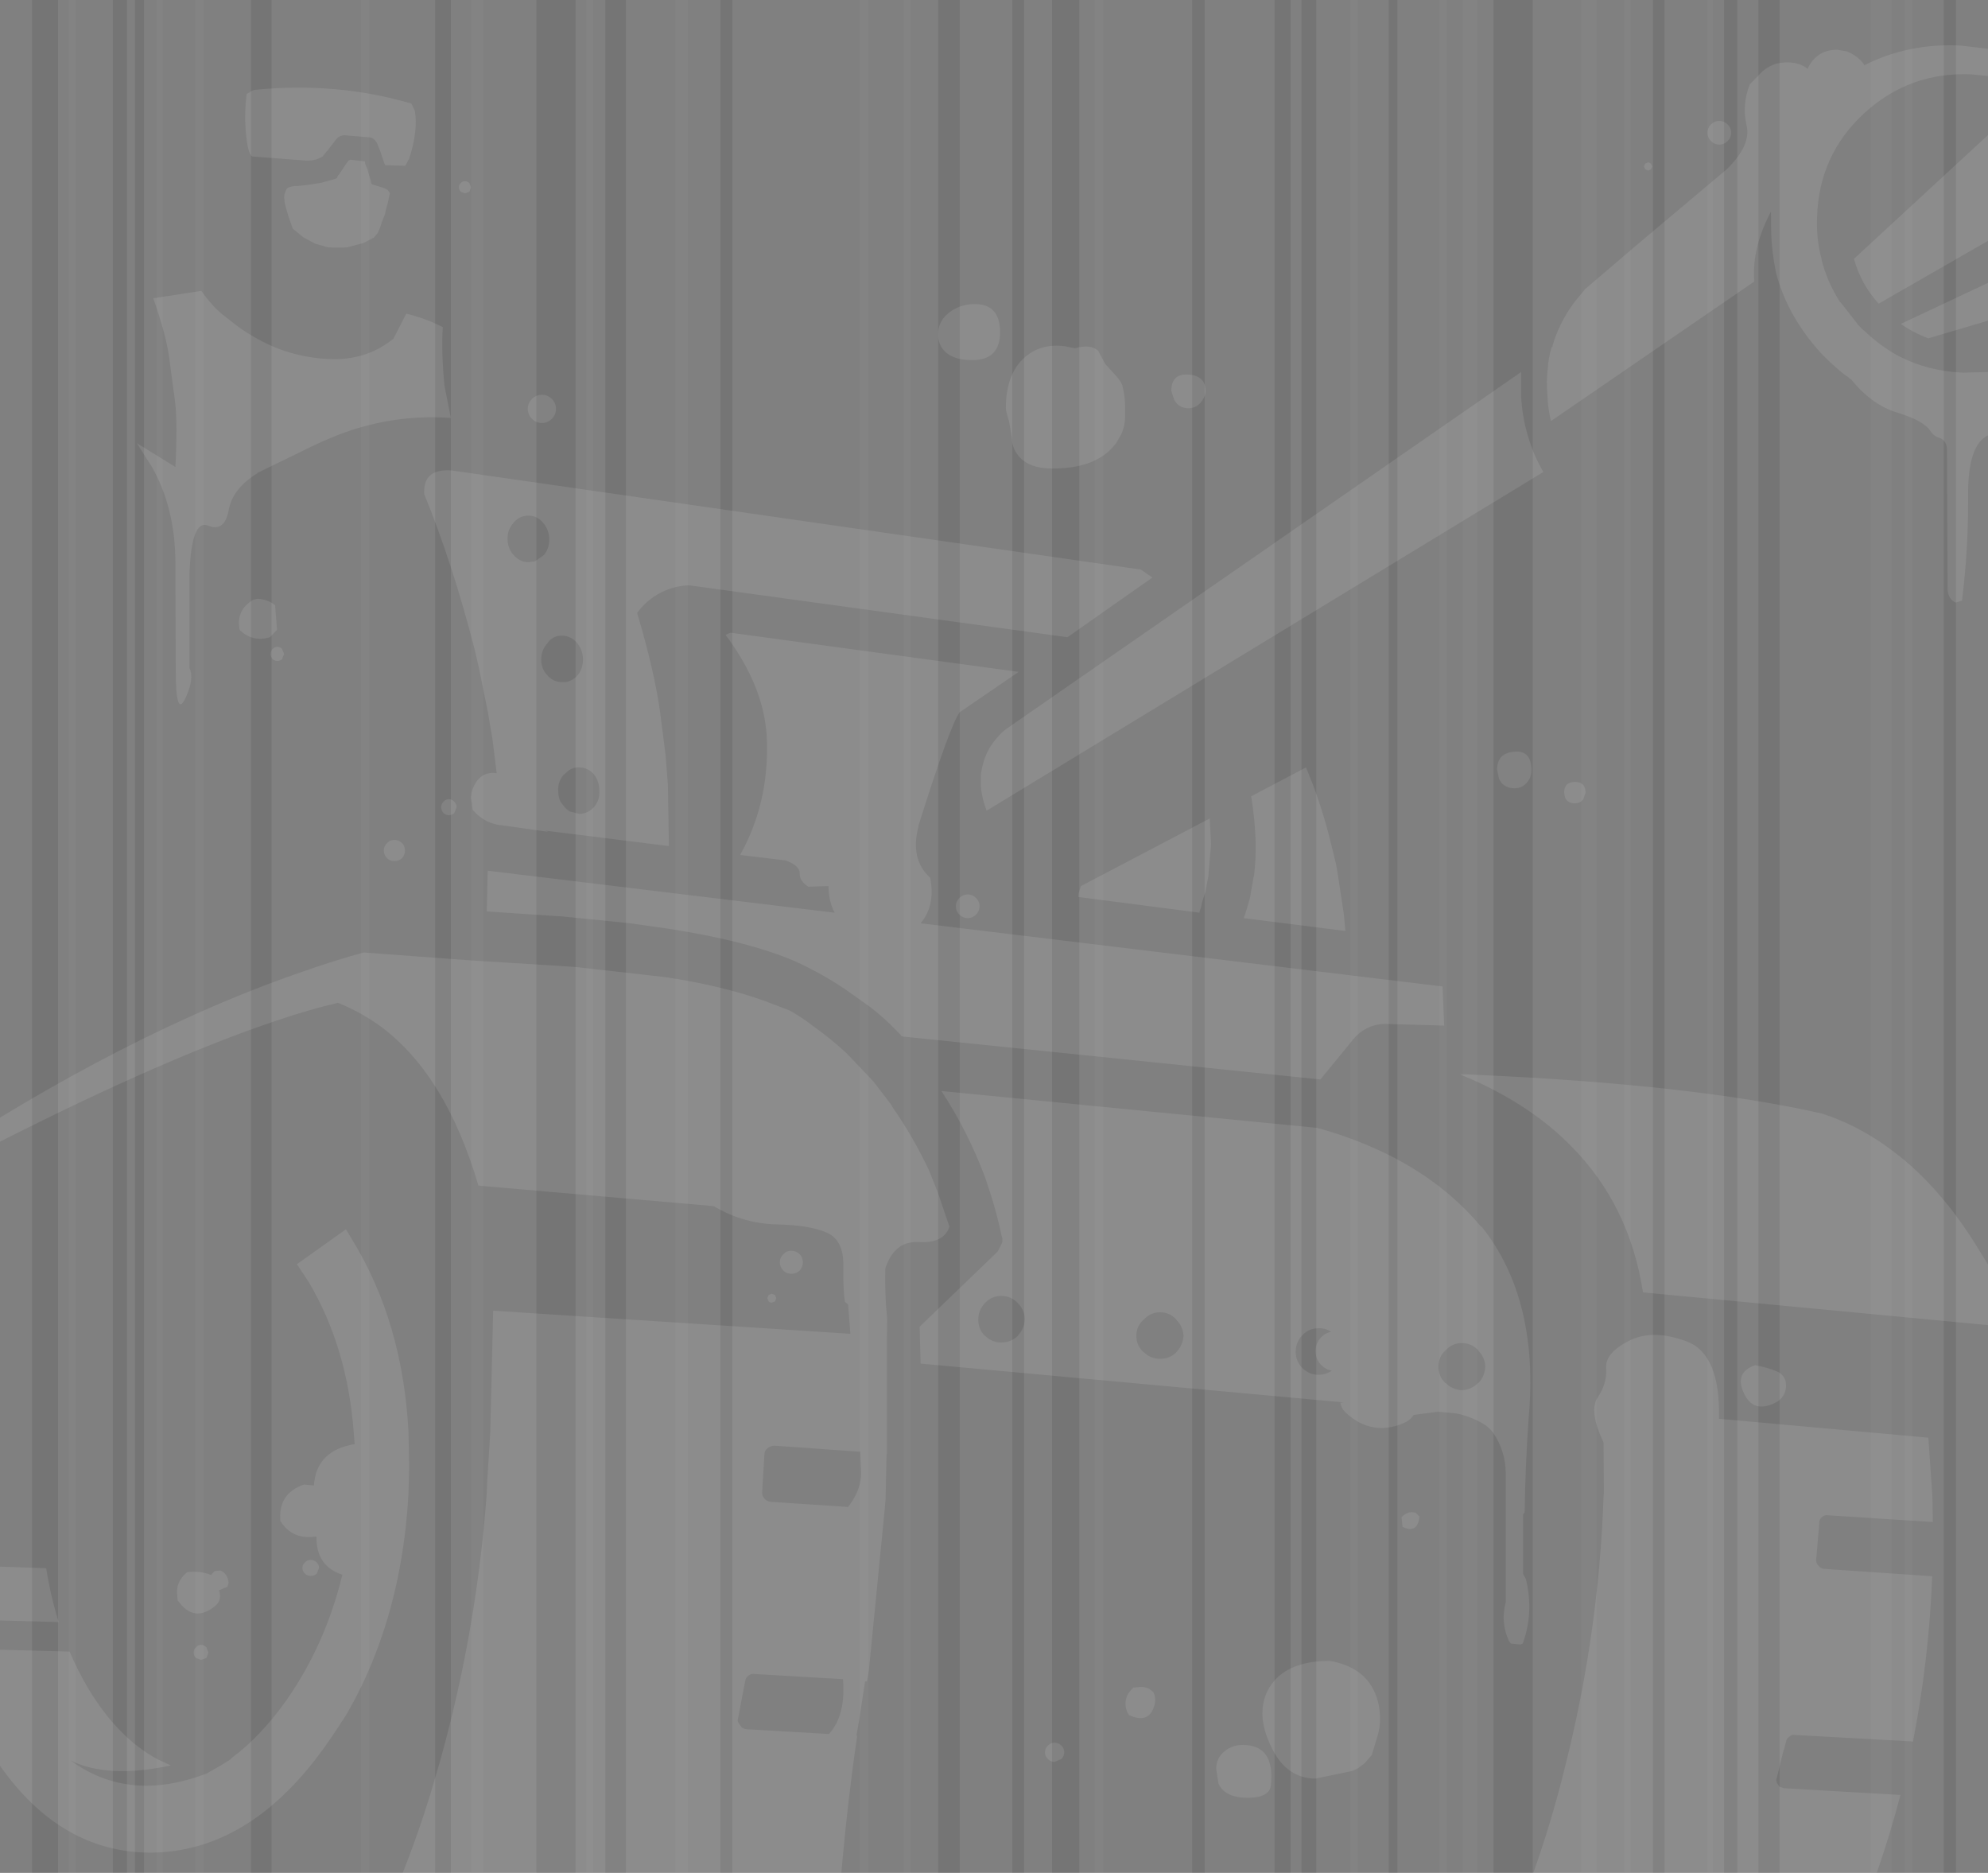 <?xml version="1.0" encoding="UTF-8" standalone="no"?>
<svg xmlns:xlink="http://www.w3.org/1999/xlink" height="292.0px" width="310.0px" xmlns="http://www.w3.org/2000/svg">
  <rect width="100%" height="100%" fill="#808080" stroke="none"/>
  <g transform="matrix(1.0, 0.0, 0.0, 1.0, 0.0, 0.0)">
    <path d="M39.15 0.0 L42.35 0.0 42.35 292.0 39.15 292.0 39.15 0.0 M5.0 0.0 L9.05 0.0 9.05 292.0 5.0 292.0 5.0 0.0 M17.6 0.0 L19.8 0.0 19.8 292.0 17.6 292.0 17.6 0.0 M21.05 0.0 L22.45 0.0 22.45 292.0 21.05 292.0 21.05 0.0 M67.85 0.0 L70.3 0.0 70.3 292.0 67.85 292.0 67.85 0.0 M83.65 0.0 L89.75 0.0 89.75 292.0 83.65 292.0 83.65 0.0 M94.4 0.0 L97.6 0.0 97.6 292.0 94.4 292.0 94.4 0.0 M112.35 0.0 L114.2 0.0 114.2 292.0 112.35 292.0 112.35 0.0 M146.3 0.0 L149.65 0.0 149.65 292.0 146.3 292.0 146.3 0.0 M157.85 0.0 L159.7 0.0 159.7 292.0 157.85 292.0 157.85 0.0 M164.05 0.0 L168.3 0.0 168.3 292.0 164.05 292.0 164.05 0.0 M185.9 0.0 L187.85 0.0 187.85 292.0 185.9 292.0 185.9 0.0 M198.75 0.0 L201.25 0.0 201.25 292.0 198.75 292.0 198.75 0.0 M202.95 0.0 L205.25 0.0 205.25 292.0 202.95 292.0 202.95 0.0 M216.55 0.0 L217.9 0.0 217.9 292.0 216.55 292.0 216.55 0.0 M232.9 0.0 L239.0 0.0 239.0 292.0 232.9 292.0 232.9 0.0 M257.75 0.0 L259.55 0.0 259.55 292.0 257.75 292.0 257.75 0.0 M268.85 0.0 L270.9 0.0 270.9 292.0 268.85 292.0 268.85 0.0 M274.2 0.0 L277.5 0.0 277.5 292.0 274.2 292.0 274.2 0.0 M303.1 0.0 L305.0 0.0 305.0 292.0 303.1 292.0 303.1 0.0" fill="#000000" fill-opacity="0.086" fill-rule="evenodd" stroke="none"/>
    <path d="M10.75 0.0 L11.85 0.0 11.85 292.0 10.75 292.0 10.75 0.0 M24.4 0.0 L25.4 0.0 25.4 292.0 24.4 292.0 24.4 0.0 M30.45 0.0 L31.75 0.0 31.75 292.0 30.45 292.0 30.45 0.0 M56.3 0.0 L57.6 0.0 57.6 292.0 56.3 292.0 56.3 0.0 M73.5 0.0 L75.35 0.0 75.35 292.0 73.5 292.0 73.5 0.0 M91.4 0.0 L92.5 0.0 92.5 292.0 91.4 292.0 91.4 0.0 M105.3 0.0 L107.25 0.0 107.25 292.0 105.3 292.0 105.3 0.0 M134.05 0.0 L135.4 0.0 135.4 292.0 134.05 292.0 134.05 0.0 M140.9 0.0 L142.05 0.0 142.05 292.0 140.9 292.0 140.9 0.0 M170.7 0.0 L172.05 0.0 172.05 292.0 170.7 292.0 170.7 0.0 M210.6 0.0 L211.75 0.0 211.75 292.0 210.6 292.0 210.6 0.0 M224.4 0.0 L225.65 0.0 225.65 292.0 224.4 292.0 224.4 0.0 M228.05 0.0 L230.35 0.0 230.35 292.0 228.05 292.0 228.05 0.0 M246.6 0.0 L249.0 0.0 249.0 292.0 246.6 292.0 246.6 0.0 M253.3 0.0 L254.3 0.0 254.3 292.0 253.3 292.0 253.3 0.0 M266.25 0.0 L267.1 0.0 267.1 292.0 266.25 292.0 266.25 0.0 M291.7 0.0 L294.95 0.0 294.95 292.0 291.7 292.0 291.7 0.0 M296.95 0.0 L298.25 0.0 298.25 292.0 296.95 292.0 296.95 0.0" fill="#ffffff" fill-opacity="0.027" fill-rule="evenodd" stroke="none"/>
    <path d="M310.0 7.6 L310.0 11.85 307.45 11.6 Q297.8 11.15 290.7 17.65 283.65 24.15 283.35 33.8 283.2 37.25 284.05 40.4 L284.05 40.5 Q284.9 43.9 286.9 47.05 L286.95 47.1 287.1 47.25 289.65 50.5 289.65 50.55 290.6 51.5 290.65 51.5 Q293.1 53.9 296.05 55.5 300.55 57.85 306.05 58.1 L310.0 58.0 310.0 67.9 309.95 67.9 Q306.8 69.45 306.9 77.5 306.95 85.55 305.95 93.65 L304.95 93.95 Q303.7 93.35 303.7 91.75 L303.6 70.0 Q303.55 68.55 302.1 68.15 301.4 67.85 300.95 67.1 299.85 65.55 295.9 64.35 291.9 63.15 288.7 59.2 L288.4 59.0 Q288.1 58.65 287.8 58.55 285.7 56.9 283.9 55.0 281.9 52.8 280.45 50.5 278.05 46.75 276.95 42.55 276.3 39.35 276.2 36.55 L276.15 33.0 Q273.15 38.65 273.55 43.9 L241.85 65.65 Q241.35 63.65 241.3 61.6 L241.3 61.55 Q241.1 59.4 241.35 57.5 241.45 55.75 241.95 54.15 L242.05 54.1 242.05 54.05 242.1 54.05 242.1 53.9 Q242.55 52.25 243.3 50.75 244.6 48.0 246.8 45.55 L247.2 45.05 255.1 38.3 269.25 26.4 Q273.1 22.65 272.35 19.55 271.6 16.35 272.85 13.15 L274.85 11.1 Q275.8 10.3 277.05 9.9 280.1 9.3 281.9 10.75 L281.95 10.55 Q283.35 7.75 286.5 7.75 L287.95 8.0 Q289.8 8.75 290.7 10.1 L290.65 10.2 Q297.55 6.7 305.7 7.1 L310.0 7.6 M289.1 40.35 L310.0 21.05 310.0 37.55 292.95 47.35 Q290.15 44.25 289.1 40.35 M257.0 25.3 L257.45 25.5 257.65 25.95 257.45 26.4 257.0 26.6 256.55 26.4 256.35 25.95 256.55 25.5 257.0 25.3 M268.1 22.55 Q267.35 22.55 266.8 22.0 266.25 21.45 266.25 20.7 266.25 19.95 266.8 19.4 267.35 18.85 268.1 18.85 268.85 18.85 269.4 19.4 269.95 19.95 269.95 20.7 269.95 21.45 269.4 22.0 268.85 22.55 268.1 22.55 M296.4 50.5 L310.0 44.1 310.0 50.0 300.7 52.75 Q298.4 51.9 296.4 50.5 M185.35 58.4 Q188.0 58.6 188.0 61.0 188.0 61.7 187.4 62.55 186.6 63.65 185.3 63.65 183.85 63.65 183.1 62.35 L182.65 60.95 Q182.65 58.2 185.35 58.4 M173.9 58.45 Q174.95 59.6 175.05 60.25 175.45 61.85 175.45 63.5 L175.45 63.9 175.45 64.8 Q175.45 66.35 174.85 67.7 L174.05 69.1 173.45 69.8 Q170.5 73.05 164.1 73.05 160.4 73.05 158.8 71.05 157.8 69.8 157.8 68.4 L157.35 65.7 Q156.85 64.15 156.85 63.6 156.85 58.35 159.75 55.75 162.35 53.45 166.15 54.0 L167.6 54.3 Q170.1 53.6 171.25 54.7 L172.35 56.75 173.9 58.45 M179.7 90.05 L166.45 99.35 107.4 91.25 Q105.45 91.35 103.8 92.05 101.2 93.1 99.35 95.55 102.1 104.8 102.95 111.15 L103.8 117.8 104.15 122.35 104.3 131.3 104.3 131.9 104.2 131.9 85.0 129.5 85.55 129.7 78.45 128.7 Q75.6 128.5 73.7 126.25 L73.55 125.1 Q73.3 124.2 73.65 123.15 74.75 120.15 77.45 120.55 L76.8 115.3 76.1 111.15 74.65 104.0 74.05 101.4 Q70.55 87.75 66.15 77.05 66.1 76.1 66.3 75.4 66.95 73.1 70.45 73.35 L177.9 88.8 179.7 90.05 M237.2 61.8 Q237.35 64.75 238.1 67.4 238.95 70.65 240.65 73.55 L240.65 73.6 153.85 126.4 153.65 125.85 Q153.1 124.3 152.95 122.6 L152.95 120.75 153.1 119.9 Q153.6 117.15 155.45 115.05 156.4 113.9 157.65 113.15 L157.7 113.1 237.2 58.0 237.2 61.8 M233.45 120.0 Q233.45 117.4 236.15 117.2 238.8 116.95 238.8 120.1 238.8 121.15 238.15 121.95 237.4 122.9 236.2 122.9 234.4 122.9 233.75 121.4 L233.45 120.0 M204.1 120.75 Q206.1 125.65 207.45 131.1 L208.35 134.75 208.7 136.9 209.55 142.5 209.8 145.15 193.95 143.15 194.45 141.6 194.9 140.05 195.45 136.85 195.55 136.5 Q195.85 134.0 195.8 131.3 195.7 127.85 195.1 124.15 L203.65 119.65 204.1 120.75 M168.2 139.25 L168.55 138.15 188.65 127.6 188.85 131.65 188.45 136.35 188.45 136.5 187.95 139.15 187.95 139.1 187.45 140.65 187.4 140.9 187.3 141.4 187.05 142.15 187.05 142.3 168.15 139.85 168.2 139.25 M225.2 159.9 L216.3 159.65 Q212.85 159.55 210.65 162.5 L205.9 168.3 140.7 161.6 140.6 161.55 140.1 161.0 139.85 160.75 Q137.85 158.65 135.55 156.9 L131.8 154.25 Q128.35 151.9 124.35 150.05 L124.05 149.9 Q116.45 146.65 103.9 144.75 L97.85 143.9 97.8 143.9 87.35 142.85 87.15 142.85 87.1 142.85 81.8 142.5 75.9 142.1 76.05 135.75 130.15 142.3 Q129.2 140.55 129.2 138.15 L126.05 138.25 Q124.65 137.35 124.7 136.15 124.7 134.95 122.5 134.15 L115.4 133.3 116.1 132.0 Q120.05 124.1 119.55 114.65 119.05 106.9 113.15 99.0 113.55 98.75 113.95 98.65 L158.85 104.75 149.65 111.05 Q148.15 113.05 143.2 128.8 L143.25 128.75 Q141.85 133.95 145.05 136.85 145.9 141.2 143.55 143.95 L224.95 153.8 225.2 159.9 M229.7 167.55 Q263.95 169.05 284.05 173.6 289.4 175.3 294.2 178.75 301.8 184.1 307.9 193.75 L310.0 197.15 310.0 206.6 256.2 201.5 Q254.1 187.9 245.05 178.75 238.85 172.4 229.4 168.25 L228.35 167.8 227.65 167.5 228.35 167.5 228.45 167.5 228.7 167.5 229.7 167.55 M213.7 178.75 Q224.3 183.3 230.95 191.25 L231.05 191.25 Q240.1 202.65 238.35 221.3 L238.35 221.4 Q237.85 228.55 237.75 235.75 L237.5 236.15 237.5 245.4 237.95 246.2 Q239.2 251.45 237.45 256.25 L237.05 256.4 235.6 256.25 235.3 255.85 Q233.95 252.95 234.8 249.8 L234.8 229.65 Q234.75 226.2 232.85 223.4 232.2 222.5 231.15 221.9 229.1 220.75 226.95 220.35 L224.25 220.1 220.45 220.6 Q219.95 221.4 218.95 221.85 213.95 224.0 209.9 220.3 209.15 219.6 209.0 218.7 L209.5 218.65 143.55 212.6 143.4 206.85 155.55 195.15 156.2 193.9 156.3 193.65 156.3 193.35 156.3 193.05 156.2 192.75 Q155.45 189.15 154.35 185.8 L153.6 183.55 Q150.9 176.35 146.8 170.1 L205.4 175.85 Q209.8 177.05 213.7 178.75 M247.25 123.6 L246.9 124.6 Q246.45 125.25 245.55 125.25 244.45 125.25 244.05 124.35 L243.9 123.6 Q243.9 121.9 245.6 121.9 247.25 121.9 247.25 123.6 M151.15 47.45 Q155.95 46.95 155.95 51.8 155.95 56.15 151.6 56.15 148.05 56.15 146.8 54.1 146.2 53.1 146.3 51.95 146.3 50.2 147.8 48.9 149.2 47.7 151.15 47.45 M83.45 87.5 L84.8 86.55 Q85.6 85.6 85.65 84.3 L85.65 84.0 Q85.6 82.5 84.6 81.4 83.65 80.35 82.35 80.4 80.95 80.4 80.05 81.55 79.1 82.6 79.15 84.1 79.2 85.65 80.2 86.65 81.15 87.65 82.45 87.65 L83.45 87.5 M86.05 62.2 Q86.7 62.85 86.7 63.75 86.7 64.65 86.05 65.3 85.4 65.95 84.5 65.95 83.6 65.95 82.95 65.3 82.3 64.65 82.3 63.75 82.3 62.85 82.95 62.2 83.6 61.55 84.5 61.55 85.4 61.55 86.05 62.2 M64.7 17.3 Q65.2 20.4 63.85 24.6 L63.85 24.65 63.2 25.85 60.05 25.75 59.95 25.5 59.35 23.75 59.3 23.6 58.9 22.6 58.9 22.55 Q58.4 21.4 57.45 21.4 L57.4 21.4 53.9 21.1 Q52.8 21.0 52.1 22.15 L51.05 23.5 50.9 23.65 50.35 24.35 Q49.4 25.05 47.85 25.05 L39.35 24.4 Q38.6 24.05 38.3 20.25 L38.3 20.15 Q38.1 17.65 38.45 14.65 L39.1 14.3 Q39.2 14.15 39.4 14.1 L39.8 14.0 Q52.65 12.75 64.15 16.15 L64.7 17.3 M72.5 28.25 Q72.9 28.25 73.2 28.55 L73.45 29.2 73.2 29.9 72.5 30.15 71.85 29.9 Q71.55 29.6 71.55 29.2 71.55 28.8 71.85 28.55 72.1 28.25 72.5 28.25 M56.9 25.15 L56.95 25.55 57.3 26.4 57.55 27.3 57.8 28.05 57.9 28.6 58.05 28.75 58.85 29.0 59.7 29.25 60.05 29.4 60.45 29.6 60.8 30.1 60.45 31.75 60.15 32.8 60.05 33.35 Q59.6 34.4 59.3 35.4 L58.9 36.35 58.3 37.05 56.65 37.9 54.2 38.55 53.55 38.6 52.95 38.6 51.8 38.6 51.1 38.55 49.15 38.0 47.3 37.0 45.65 35.65 44.95 33.65 44.7 32.8 44.4 31.65 44.35 31.25 44.35 31.1 44.35 31.0 44.3 30.85 44.35 30.3 44.65 29.55 Q44.8 29.15 45.95 29.0 L46.35 29.0 47.8 28.85 50.1 28.5 52.4 27.85 Q52.4 27.8 52.55 27.75 52.65 27.4 52.9 27.15 L53.4 26.4 53.9 25.65 54.3 25.1 54.4 25.0 54.65 24.9 56.9 25.15 M32.1 46.3 Q33.2 47.75 34.65 49.0 L37.1 50.9 Q39.85 52.9 43.1 54.25 47.6 56.0 52.4 56.0 57.55 55.9 61.35 52.8 L63.35 48.9 Q66.3 49.6 69.05 51.0 68.8 54.75 69.3 60.1 L70.3 65.15 70.15 65.15 Q60.45 64.5 51.4 68.35 49.05 69.35 46.8 70.5 L40.0 73.8 40.2 73.75 Q36.25 76.15 35.65 79.6 35.0 83.0 32.45 81.95 29.85 80.9 29.55 89.45 L29.55 104.15 Q30.35 105.8 28.9 108.9 27.4 112.0 27.4 104.45 L27.35 87.65 Q27.3 79.05 23.6 72.65 L22.95 71.65 21.35 69.1 27.35 72.8 Q27.7 65.9 27.3 62.65 L26.4 55.9 Q25.95 52.35 23.9 46.5 L31.4 45.35 32.1 46.3 M156.1 202.05 Q154.65 202.05 153.6 203.15 152.55 204.25 152.55 205.75 152.55 207.25 153.6 208.3 L153.6 208.25 Q154.65 209.3 156.1 209.3 157.65 209.3 158.7 208.3 L158.7 208.25 Q159.7 207.25 159.8 205.75 159.8 204.25 158.7 203.15 157.65 202.05 156.1 202.05 M121.6 196.8 Q121.6 196.05 122.15 195.55 122.65 195.0 123.4 195.0 124.15 195.0 124.7 195.55 125.2 196.05 125.2 196.8 125.2 197.55 124.7 198.1 124.15 198.6 123.4 198.6 122.65 198.6 122.15 198.1 121.6 197.55 121.6 196.8 M90.15 119.65 Q89.35 119.65 88.7 120.1 L87.9 120.8 Q86.95 121.85 87.05 123.35 87.05 124.25 87.4 125.0 L88.1 125.9 88.35 126.15 88.8 126.5 90.35 126.9 Q91.7 126.85 92.65 125.8 93.55 124.75 93.45 123.25 93.45 121.75 92.55 120.65 91.55 119.6 90.15 119.65 M89.6 99.85 Q88.7 99.1 87.6 99.1 86.45 99.1 85.65 99.9 L85.35 100.3 Q84.4 101.35 84.4 102.8 L84.4 103.0 Q84.45 104.4 85.45 105.4 86.4 106.4 87.8 106.35 L88.2 106.35 Q89.3 106.15 90.05 105.3 90.95 104.25 90.9 102.65 90.85 101.25 89.9 100.15 L89.6 99.85 M149.6 140.0 Q150.15 139.45 150.9 139.45 151.65 139.45 152.2 140.0 152.75 140.55 152.75 141.3 152.75 142.05 152.2 142.6 151.65 143.15 150.9 143.15 150.15 143.15 149.6 142.6 149.05 142.05 149.05 141.3 149.05 140.55 149.6 140.0 M53.95 191.65 L54.9 193.25 Q62.8 206.1 63.7 223.25 L63.8 228.65 63.7 232.8 Q62.95 246.65 58.45 258.1 56.55 263.0 53.9 267.5 L51.9 270.55 50.65 272.35 49.2 274.3 Q38.05 288.65 23.7 288.85 L23.45 288.85 Q9.5 288.8 0.0 275.3 L0.0 257.2 10.85 257.5 Q12.1 260.4 13.7 263.15 18.4 271.0 24.6 274.3 L26.65 275.25 Q16.9 277.35 11.05 274.5 20.1 281.1 32.1 276.55 L32.15 276.55 34.35 275.3 35.95 274.3 36.1 274.1 Q40.6 270.8 44.65 265.1 50.75 256.4 53.4 245.45 L53.35 245.5 Q49.25 244.15 49.35 239.55 45.55 240.15 43.7 237.1 L43.7 236.75 Q43.5 232.8 47.4 231.45 L48.95 231.6 Q49.3 226.15 55.3 225.15 L55.15 223.25 Q54.15 210.05 48.15 199.9 L46.3 197.1 53.95 191.65 M0.0 178.0 L0.0 174.25 Q15.05 165.1 29.4 158.6 38.65 154.4 47.6 151.35 52.15 149.75 56.7 148.5 L64.8 149.1 73.65 149.75 86.55 150.55 87.3 150.6 90.1 150.8 103.8 152.35 Q112.45 153.65 119.1 156.0 L123.15 157.55 Q125.1 158.65 126.9 160.05 129.65 162.0 132.1 164.3 L136.15 168.55 139.1 172.4 139.1 172.5 Q142.45 177.3 144.9 182.55 L146.2 185.8 148.05 191.25 Q147.2 193.85 143.35 193.65 139.45 193.4 138.05 197.8 137.95 201.8 138.35 205.7 L138.3 208.9 138.3 226.7 138.25 226.7 138.1 233.7 137.95 235.4 135.5 260.35 135.2 262.15 135.05 262.15 134.9 262.15 133.95 268.35 133.55 270.6 133.65 270.6 133.65 270.75 Q132.15 281.05 131.2 292.0 L62.8 292.0 Q65.2 285.95 67.1 279.75 L68.7 274.3 Q74.35 254.0 75.9 232.8 L75.95 231.35 76.45 223.25 76.9 204.35 132.6 207.95 132.25 203.4 131.75 202.95 Q131.45 201.15 131.5 197.25 131.55 193.35 128.95 192.2 126.3 191.0 121.05 190.9 115.8 190.75 111.3 188.05 L74.6 184.85 Q69.55 167.65 59.45 160.1 56.3 157.8 52.7 156.35 48.2 157.4 43.05 159.15 25.75 164.95 0.0 178.0 M70.0 124.6 Q70.5 124.6 70.85 125.0 71.2 125.35 71.2 125.85 L70.85 126.75 Q70.5 127.1 70.0 127.1 69.5 127.1 69.15 126.75 68.8 126.35 68.8 125.85 68.8 125.35 69.15 125.0 69.5 124.6 70.0 124.6 M60.35 133.8 Q59.85 133.3 59.85 132.6 59.85 131.9 60.35 131.45 60.8 130.95 61.5 130.95 62.2 130.95 62.7 131.45 63.15 131.9 63.15 132.6 63.15 133.3 62.7 133.8 62.2 134.25 61.5 134.25 60.8 134.25 60.35 133.8 M43.25 100.85 Q43.7 100.85 44.0 101.2 L44.3 101.95 44.0 102.75 Q43.7 103.05 43.25 103.05 42.8 103.05 42.5 102.75 42.2 102.4 42.2 101.95 42.2 101.5 42.5 101.2 42.8 100.85 43.25 100.85 M37.45 98.3 L37.35 98.1 Q36.8 95.1 39.5 93.5 L40.2 93.35 Q41.75 93.45 42.9 94.35 L43.2 98.2 42.1 99.35 Q39.45 100.15 37.45 98.3 M134.25 228.75 L134.15 226.45 134.15 226.35 120.8 225.4 Q120.15 225.4 119.7 225.8 119.2 226.15 119.2 226.8 L118.85 232.6 118.85 232.8 Q118.85 233.25 119.2 233.65 119.6 234.1 120.2 234.15 L132.25 234.95 Q134.6 231.9 134.25 228.75 M31.35 256.45 Q31.85 256.45 32.2 256.85 L32.5 257.65 32.2 258.5 31.35 258.8 30.55 258.5 Q30.2 258.15 30.2 257.65 30.2 257.15 30.55 256.85 30.85 256.45 31.35 256.45 M0.0 244.25 L7.2 244.5 Q7.9 248.9 9.15 252.9 L0.0 252.65 0.0 244.25 M29.2 245.1 Q31.4 244.9 32.9 245.55 L33.45 244.95 34.4 244.85 Q35.55 245.4 35.65 246.8 L35.45 247.4 34.15 247.95 Q34.65 249.45 33.6 250.35 30.25 253.15 27.7 249.5 L27.65 248.9 Q27.3 246.65 29.2 245.1 M48.45 243.2 Q49.0 243.2 49.4 243.6 49.75 243.95 49.75 244.45 L49.4 245.35 Q49.0 245.7 48.45 245.7 47.9 245.7 47.55 245.35 47.15 244.95 47.15 244.45 47.15 243.95 47.55 243.6 47.9 243.2 48.45 243.2 M117.7 261.0 Q117.15 260.9 116.7 261.25 116.3 261.55 116.2 262.1 L115.1 267.85 Q114.95 268.25 115.15 268.6 L115.65 269.3 Q115.95 269.55 116.4 269.6 L129.3 270.35 129.3 270.3 Q131.9 267.45 131.45 261.8 L117.7 261.0 M120.35 203.1 Q120.05 203.1 119.85 202.9 L119.65 202.4 119.85 201.9 120.35 201.7 120.85 201.9 121.05 202.4 120.85 202.9 120.35 203.1 M301.3 232.8 L301.35 234.1 301.4 237.3 285.05 236.25 Q284.55 236.15 284.15 236.5 283.7 236.85 283.7 237.35 L283.65 237.9 283.65 238.0 283.2 243.25 Q283.2 243.75 283.6 244.15 283.9 244.55 284.45 244.6 L301.3 245.75 Q300.8 258.75 298.3 271.55 L298.05 271.5 279.85 270.5 Q279.4 270.4 279.05 270.75 278.65 271.0 278.55 271.4 L278.2 272.75 278.15 272.8 277.05 277.25 Q276.9 277.55 277.1 277.9 L277.05 277.9 277.45 278.55 278.2 278.8 296.35 279.85 Q294.75 286.0 292.65 292.0 L239.1 292.0 Q241.85 284.25 243.85 276.25 L244.65 273.0 Q249.35 253.4 250.05 233.35 L250.1 232.8 250.05 224.9 Q247.7 219.95 249.15 217.85 250.6 215.7 250.45 213.35 250.25 210.95 254.0 209.05 257.7 207.15 263.05 209.15 268.3 211.15 268.05 221.2 L300.7 224.15 301.3 232.8 M184.55 208.25 Q184.45 206.75 183.4 205.75 L183.45 205.75 Q182.4 204.6 180.9 204.6 179.4 204.6 178.35 205.75 177.2 206.75 177.2 208.25 177.2 209.8 178.35 210.85 L178.35 210.8 Q179.4 211.85 180.9 211.85 182.4 211.85 183.4 210.85 L183.45 210.8 Q184.45 209.75 184.55 208.25 M218.7 238.05 L218.55 236.55 Q219.5 235.5 220.75 235.85 L221.35 236.45 Q221.05 239.2 218.7 238.05 M206.05 208.45 Q206.7 207.8 207.55 207.65 206.7 207.05 205.65 207.1 204.15 207.05 203.1 208.15 202.05 209.25 202.05 210.75 202.05 212.25 203.1 213.3 204.15 214.35 205.65 214.35 206.8 214.3 207.7 213.7 206.75 213.55 206.05 212.85 205.15 211.95 205.15 210.65 205.15 209.35 206.05 208.45 M230.45 210.55 L230.55 210.55 Q229.45 209.4 227.95 209.4 226.45 209.4 225.4 210.55 224.3 211.55 224.3 213.05 224.3 214.6 225.4 215.65 L225.4 215.6 Q226.45 216.65 227.95 216.75 229.45 216.65 230.45 215.65 L230.55 215.6 Q231.55 214.55 231.6 213.05 231.55 211.55 230.45 210.55 M276.4 218.9 Q273.3 220.2 271.95 217.25 270.4 213.95 273.7 212.85 275.45 213.15 277.05 213.8 278.65 214.5 278.5 216.35 278.3 218.15 276.4 218.9 M198.8 261.95 Q201.5 258.95 207.35 258.95 212.0 259.75 213.9 262.95 215.2 265.1 215.2 268.05 215.2 269.3 214.8 270.7 L213.9 273.65 212.8 274.9 Q211.65 275.9 210.7 276.15 L205.15 277.3 Q200.75 277.3 198.4 272.7 196.85 269.65 196.85 267.15 196.85 264.1 198.8 261.95 M164.45 271.7 Q165.05 271.7 165.5 272.15 165.95 272.6 165.95 273.2 165.95 273.8 165.5 274.25 L164.45 274.7 Q163.85 274.7 163.4 274.25 162.95 273.8 162.95 273.2 162.95 272.6 163.4 272.15 163.85 271.7 164.45 271.7 M175.75 266.9 Q174.95 264.7 176.75 263.1 L177.4 263.05 Q178.95 262.8 179.9 263.9 180.35 264.95 179.95 266.1 179.05 268.8 176.05 267.4 L175.75 266.9 M190.0 278.1 L189.65 275.8 Q189.65 274.05 191.0 273.0 192.25 272.0 193.95 272.05 198.25 272.15 198.25 276.95 198.25 278.6 197.95 279.1 197.2 280.3 194.55 280.3 191.05 280.3 190.0 278.1" fill="#ffffff" fill-opacity="0.094" fill-rule="evenodd" stroke="none"/>
  </g>
</svg>
